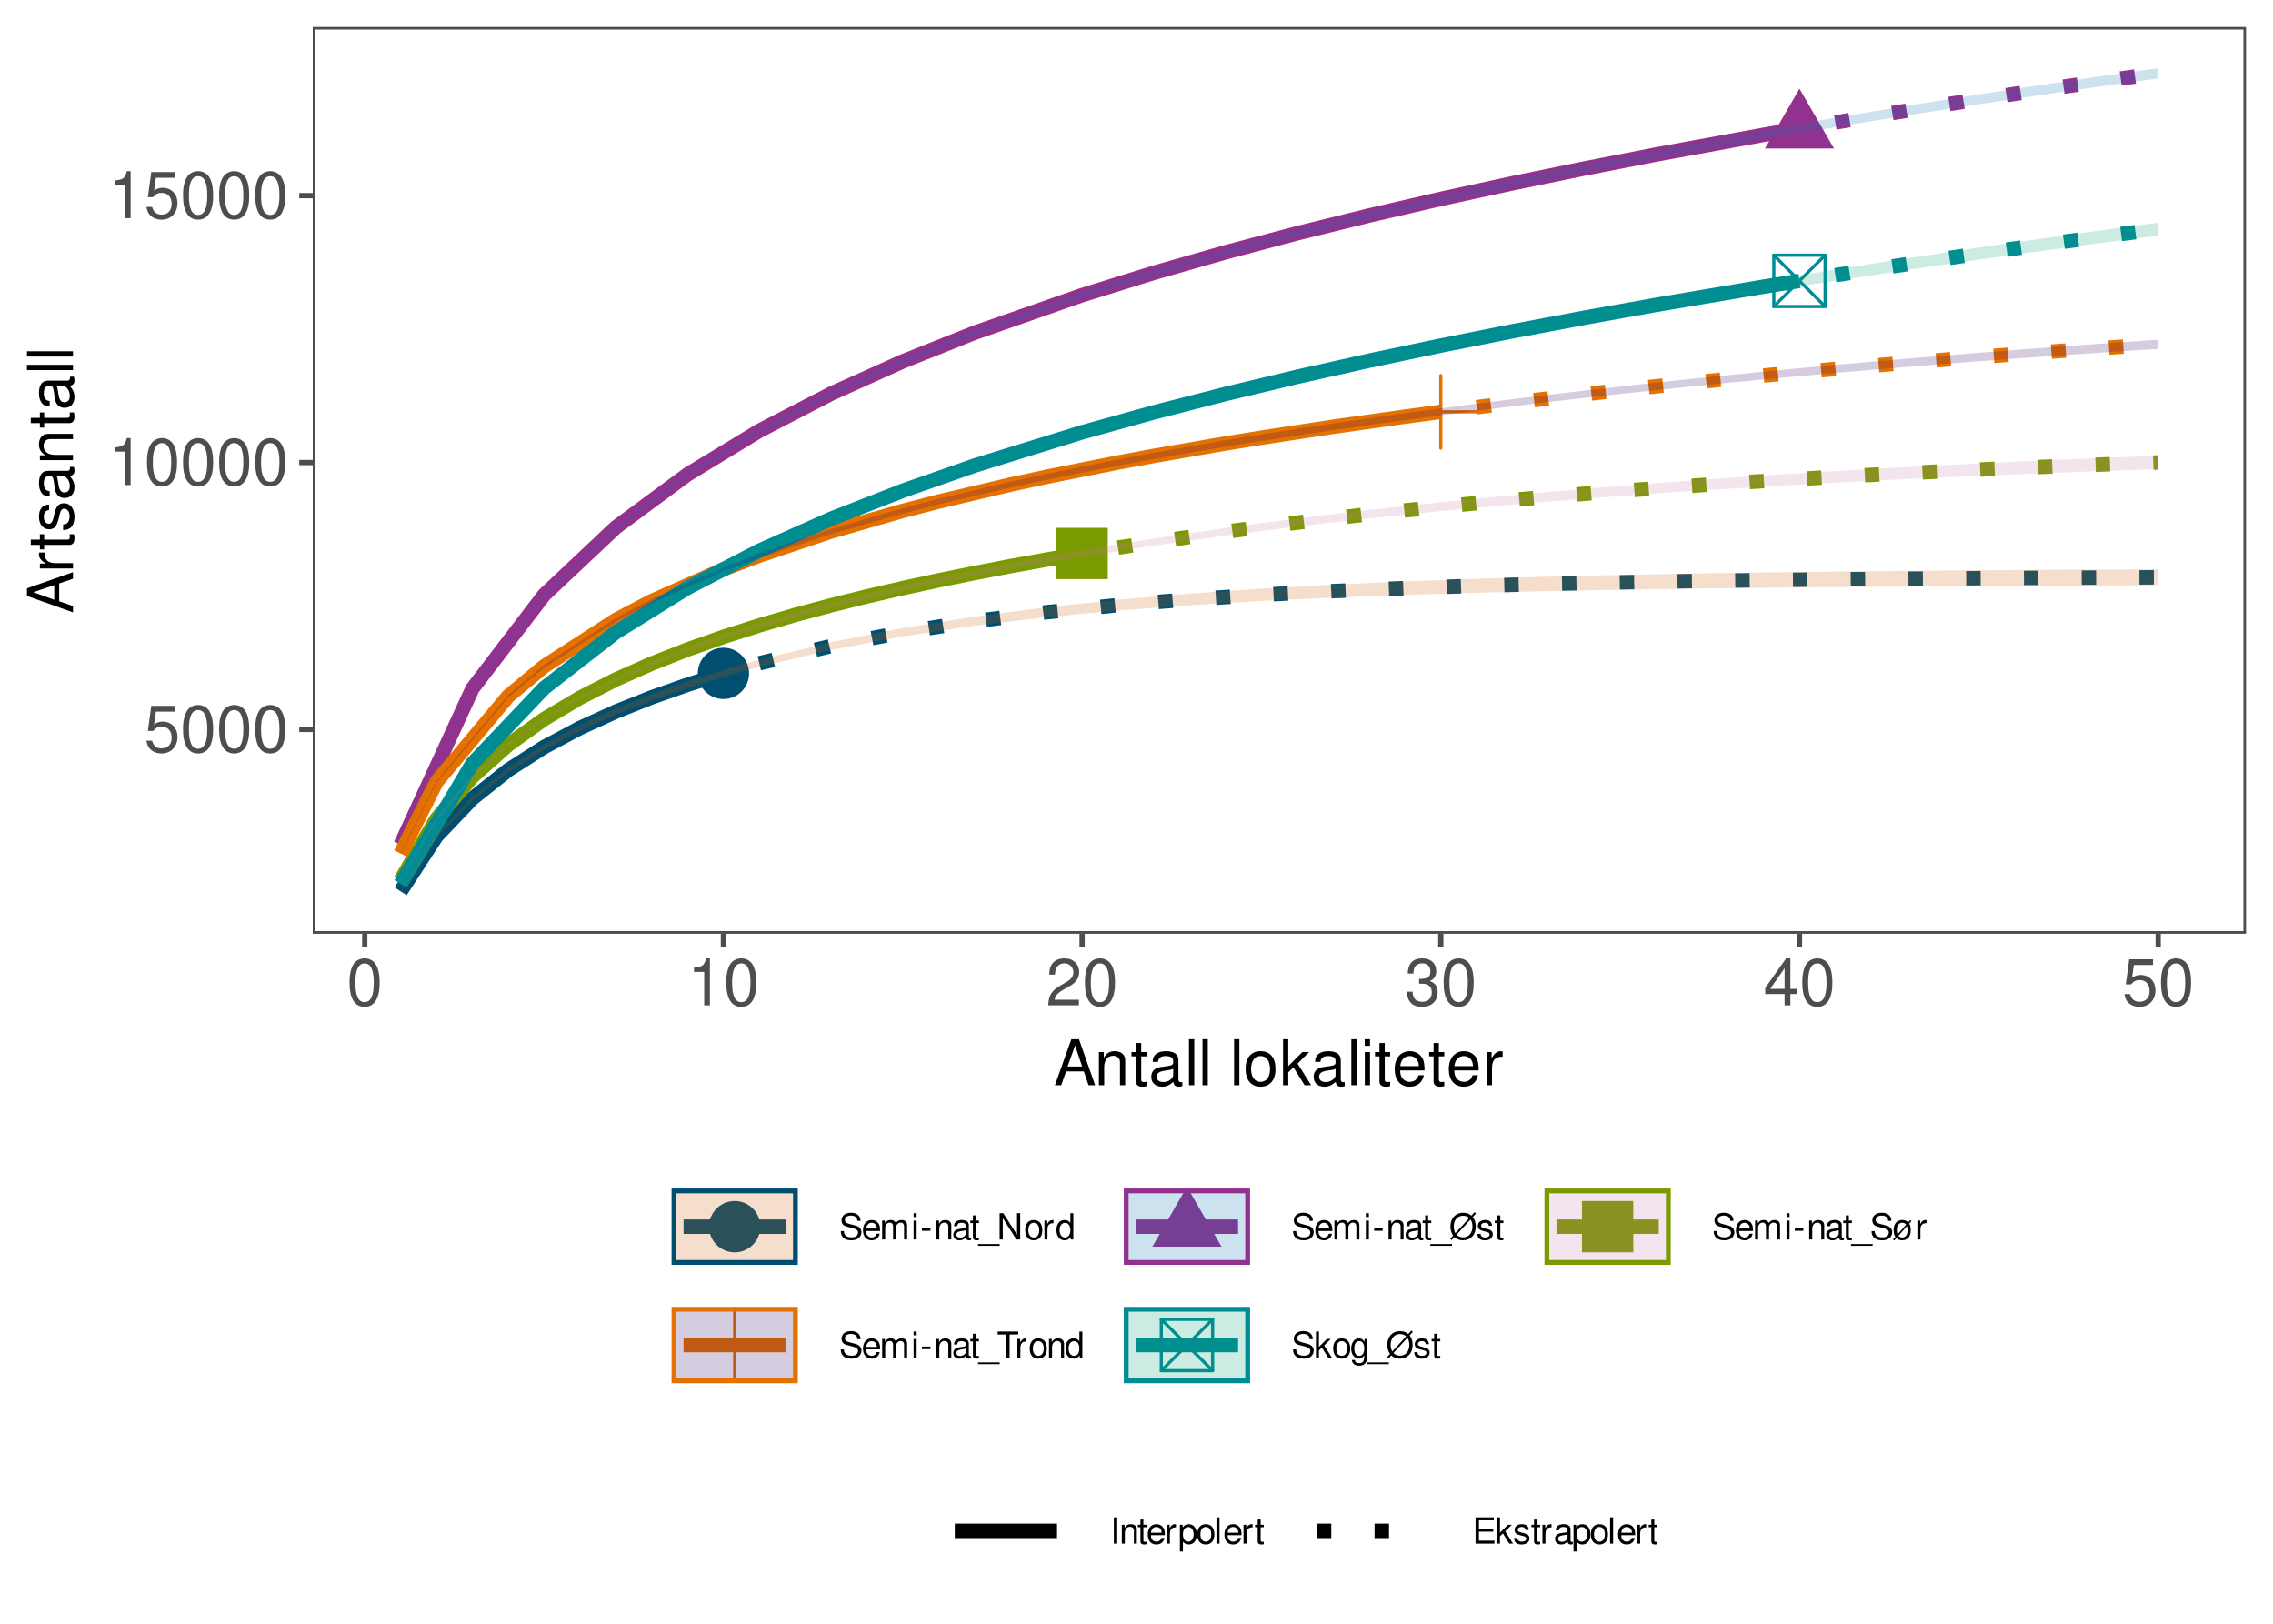 <?xml version="1.0" encoding="UTF-8"?>
<svg xmlns="http://www.w3.org/2000/svg" xmlns:xlink="http://www.w3.org/1999/xlink" width="504pt" height="360pt" viewBox="0 0 504 360" version="1.1">
<defs>
<g>
<symbol overflow="visible" id="glyph0-0">
<path style="stroke:none;" d=""/>
</symbol>
<symbol overflow="visible" id="glyph0-1">
<path style="stroke:none;" d="M 6.859 -10.219 L 1.578 -10.219 L 0.828 -4.656 L 1.984 -4.656 C 2.578 -5.359 3.062 -5.609 3.875 -5.609 C 5.25 -5.609 6.094 -4.672 6.094 -3.156 C 6.094 -1.688 5.25 -0.797 3.859 -0.797 C 2.75 -0.797 2.078 -1.359 1.766 -2.5 L 0.5 -2.5 C 0.672 -1.672 0.828 -1.266 1.125 -0.891 C 1.703 -0.109 2.734 0.328 3.891 0.328 C 5.953 0.328 7.391 -1.172 7.391 -3.328 C 7.391 -5.344 6.047 -6.734 4.094 -6.734 C 3.375 -6.734 2.797 -6.547 2.203 -6.109 L 2.609 -8.953 L 6.859 -8.953 Z M 6.859 -10.219 "/>
</symbol>
<symbol overflow="visible" id="glyph0-2">
<path style="stroke:none;" d="M 3.969 -10.422 C 3.016 -10.422 2.141 -9.984 1.609 -9.281 C 0.953 -8.359 0.625 -6.969 0.625 -5.047 C 0.625 -1.531 1.766 0.328 3.969 0.328 C 6.125 0.328 7.297 -1.531 7.297 -4.953 C 7.297 -6.969 6.984 -8.328 6.312 -9.281 C 5.781 -10 4.922 -10.422 3.969 -10.422 Z M 3.969 -9.297 C 5.328 -9.297 6 -7.891 6 -5.078 C 6 -2.109 5.344 -0.719 3.938 -0.719 C 2.594 -0.719 1.922 -2.156 1.922 -5.031 C 1.922 -7.891 2.594 -9.297 3.969 -9.297 Z M 3.969 -9.297 "/>
</symbol>
<symbol overflow="visible" id="glyph0-3">
<path style="stroke:none;" d="M 3.734 -7.422 L 3.734 0 L 5 0 L 5 -10.422 L 4.156 -10.422 C 3.719 -8.812 3.422 -8.594 1.469 -8.344 L 1.469 -7.422 Z M 3.734 -7.422 "/>
</symbol>
<symbol overflow="visible" id="glyph0-4">
<path style="stroke:none;" d="M 7.297 -1.25 L 1.922 -1.25 C 2.047 -2.125 2.5 -2.672 3.766 -3.422 L 5.203 -4.234 C 6.625 -5.031 7.359 -6.094 7.359 -7.375 C 7.359 -8.234 7.016 -9.047 6.406 -9.609 C 5.812 -10.156 5.062 -10.422 4.094 -10.422 C 2.797 -10.422 1.828 -9.953 1.266 -9.062 C 0.906 -8.516 0.75 -7.859 0.719 -6.812 L 1.984 -6.812 C 2.031 -7.516 2.125 -7.938 2.297 -8.281 C 2.625 -8.922 3.281 -9.312 4.047 -9.312 C 5.203 -9.312 6.062 -8.469 6.062 -7.344 C 6.062 -6.516 5.594 -5.797 4.688 -5.266 L 3.359 -4.5 C 1.219 -3.266 0.609 -2.297 0.484 -0.016 L 7.297 -0.016 Z M 7.297 -1.25 "/>
</symbol>
<symbol overflow="visible" id="glyph0-5">
<path style="stroke:none;" d="M 3.188 -4.797 L 3.875 -4.797 C 5.266 -4.797 6 -4.156 6 -2.891 C 6 -1.578 5.203 -0.797 3.891 -0.797 C 2.5 -0.797 1.812 -1.5 1.734 -3.031 L 0.469 -3.031 C 0.516 -2.188 0.656 -1.641 0.906 -1.188 C 1.438 -0.172 2.438 0.328 3.828 0.328 C 5.938 0.328 7.297 -0.938 7.297 -2.906 C 7.297 -4.234 6.781 -4.953 5.562 -5.391 C 6.516 -5.781 6.984 -6.5 6.984 -7.547 C 6.984 -9.328 5.812 -10.422 3.875 -10.422 C 1.812 -10.422 0.719 -9.266 0.672 -7.062 L 1.938 -7.062 C 1.953 -7.688 2.016 -8.047 2.172 -8.375 C 2.469 -8.953 3.094 -9.312 3.891 -9.312 C 5.016 -9.312 5.688 -8.625 5.688 -7.5 C 5.688 -6.766 5.438 -6.328 4.875 -6.078 C 4.531 -5.938 4.062 -5.875 3.188 -5.859 Z M 3.188 -4.797 "/>
</symbol>
<symbol overflow="visible" id="glyph0-6">
<path style="stroke:none;" d="M 4.703 -2.516 L 4.703 0 L 5.984 0 L 5.984 -2.516 L 7.484 -2.516 L 7.484 -3.656 L 5.984 -3.656 L 5.984 -10.422 L 5.047 -10.422 L 0.406 -3.859 L 0.406 -2.516 Z M 4.703 -3.656 L 1.516 -3.656 L 4.703 -8.25 Z M 4.703 -3.656 "/>
</symbol>
<symbol overflow="visible" id="glyph1-0">
<path style="stroke:none;" d=""/>
</symbol>
<symbol overflow="visible" id="glyph1-1">
<path style="stroke:none;" d="M 6.641 -3.062 L 7.688 0 L 9.141 0 L 5.562 -10.203 L 3.875 -10.203 L 0.234 0 L 1.625 0 L 2.703 -3.062 Z M 6.266 -4.156 L 3.031 -4.156 L 4.703 -8.812 Z M 6.266 -4.156 "/>
</symbol>
<symbol overflow="visible" id="glyph1-2">
<path style="stroke:none;" d="M 0.984 -7.344 L 0.984 0 L 2.156 0 L 2.156 -4.047 C 2.156 -5.547 2.938 -6.531 4.141 -6.531 C 5.062 -6.531 5.656 -5.969 5.656 -5.078 L 5.656 0 L 6.812 0 L 6.812 -5.547 C 6.812 -6.766 5.906 -7.547 4.5 -7.547 C 3.406 -7.547 2.703 -7.125 2.062 -6.109 L 2.062 -7.344 Z M 0.984 -7.344 "/>
</symbol>
<symbol overflow="visible" id="glyph1-3">
<path style="stroke:none;" d="M 3.562 -7.344 L 2.359 -7.344 L 2.359 -9.359 L 1.188 -9.359 L 1.188 -7.344 L 0.203 -7.344 L 0.203 -6.391 L 1.188 -6.391 L 1.188 -0.844 C 1.188 -0.078 1.688 0.328 2.609 0.328 C 2.906 0.328 3.156 0.297 3.562 0.219 L 3.562 -0.75 C 3.391 -0.719 3.234 -0.703 3 -0.703 C 2.484 -0.703 2.359 -0.844 2.359 -1.359 L 2.359 -6.391 L 3.562 -6.391 Z M 3.562 -7.344 "/>
</symbol>
<symbol overflow="visible" id="glyph1-4">
<path style="stroke:none;" d="M 7.484 -0.688 C 7.359 -0.656 7.312 -0.656 7.234 -0.656 C 6.828 -0.656 6.609 -0.875 6.609 -1.234 L 6.609 -5.547 C 6.609 -6.844 5.656 -7.547 3.844 -7.547 C 2.766 -7.547 1.922 -7.234 1.406 -6.688 C 1.078 -6.312 0.938 -5.891 0.906 -5.172 L 2.094 -5.172 C 2.188 -6.062 2.719 -6.469 3.812 -6.469 C 4.875 -6.469 5.453 -6.078 5.453 -5.375 L 5.453 -5.062 C 5.438 -4.562 5.188 -4.375 4.234 -4.25 C 2.578 -4.047 2.328 -3.984 1.875 -3.812 C 1.016 -3.438 0.594 -2.797 0.594 -1.844 C 0.594 -0.516 1.516 0.328 3 0.328 C 3.922 0.328 4.656 0 5.484 -0.75 C 5.578 0 5.938 0.328 6.688 0.328 C 6.938 0.328 7.094 0.297 7.484 0.203 Z M 5.453 -2.312 C 5.453 -1.922 5.328 -1.688 4.984 -1.359 C 4.516 -0.922 3.938 -0.703 3.25 -0.703 C 2.344 -0.703 1.812 -1.141 1.812 -1.875 C 1.812 -2.641 2.312 -3.031 3.562 -3.219 C 4.812 -3.391 5.047 -3.438 5.453 -3.625 Z M 5.453 -2.312 "/>
</symbol>
<symbol overflow="visible" id="glyph1-5">
<path style="stroke:none;" d="M 2.125 -10.203 L 0.953 -10.203 L 0.953 0 L 2.125 0 Z M 2.125 -10.203 "/>
</symbol>
<symbol overflow="visible" id="glyph1-6">
<path style="stroke:none;" d=""/>
</symbol>
<symbol overflow="visible" id="glyph1-7">
<path style="stroke:none;" d="M 3.812 -7.547 C 1.734 -7.547 0.5 -6.078 0.5 -3.609 C 0.5 -1.141 1.734 0.328 3.828 0.328 C 5.891 0.328 7.141 -1.141 7.141 -3.562 C 7.141 -6.109 5.938 -7.547 3.812 -7.547 Z M 3.828 -6.469 C 5.141 -6.469 5.922 -5.391 5.922 -3.562 C 5.922 -1.828 5.109 -0.75 3.828 -0.75 C 2.516 -0.75 1.719 -1.828 1.719 -3.609 C 1.719 -5.391 2.516 -6.469 3.828 -6.469 Z M 3.828 -6.469 "/>
</symbol>
<symbol overflow="visible" id="glyph1-8">
<path style="stroke:none;" d="M 1.969 -10.203 L 0.812 -10.203 L 0.812 0 L 1.969 0 L 1.969 -2.859 L 3.109 -3.969 L 5.594 0 L 7.031 0 L 4.031 -4.797 L 6.578 -7.344 L 5.078 -7.344 L 1.969 -4.234 Z M 1.969 -10.203 "/>
</symbol>
<symbol overflow="visible" id="glyph1-9">
<path style="stroke:none;" d="M 2.094 -7.344 L 0.938 -7.344 L 0.938 0 L 2.094 0 Z M 2.094 -10.203 L 0.922 -10.203 L 0.922 -8.734 L 2.094 -8.734 Z M 2.094 -10.203 "/>
</symbol>
<symbol overflow="visible" id="glyph1-10">
<path style="stroke:none;" d="M 7.188 -3.281 C 7.188 -4.391 7.094 -5.062 6.891 -5.609 C 6.406 -6.812 5.297 -7.547 3.922 -7.547 C 1.875 -7.547 0.562 -5.984 0.562 -3.562 C 0.562 -1.141 1.812 0.328 3.891 0.328 C 5.578 0.328 6.734 -0.625 7.031 -2.219 L 5.859 -2.219 C 5.531 -1.266 4.875 -0.75 3.938 -0.75 C 3.188 -0.75 2.562 -1.094 2.172 -1.703 C 1.891 -2.125 1.797 -2.547 1.781 -3.281 Z M 1.812 -4.234 C 1.906 -5.594 2.734 -6.469 3.906 -6.469 C 5.094 -6.469 5.922 -5.547 5.922 -4.234 Z M 1.812 -4.234 "/>
</symbol>
<symbol overflow="visible" id="glyph1-11">
<path style="stroke:none;" d="M 0.969 -7.344 L 0.969 0 L 2.141 0 L 2.141 -3.812 C 2.156 -5.578 2.891 -6.359 4.5 -6.312 L 4.5 -7.5 C 4.297 -7.531 4.188 -7.547 4.047 -7.547 C 3.297 -7.547 2.719 -7.094 2.047 -6 L 2.047 -7.344 Z M 0.969 -7.344 "/>
</symbol>
<symbol overflow="visible" id="glyph2-0">
<path style="stroke:none;" d=""/>
</symbol>
<symbol overflow="visible" id="glyph2-1">
<path style="stroke:none;" d="M -3.062 -6.641 L 0 -7.688 L 0 -9.141 L -10.203 -5.562 L -10.203 -3.875 L 0 -0.234 L 0 -1.625 L -3.062 -2.703 Z M -4.156 -6.266 L -4.156 -3.031 L -8.812 -4.703 Z M -4.156 -6.266 "/>
</symbol>
<symbol overflow="visible" id="glyph2-2">
<path style="stroke:none;" d="M -7.344 -0.969 L 0 -0.969 L 0 -2.141 L -3.812 -2.141 C -5.578 -2.156 -6.359 -2.891 -6.312 -4.5 L -7.5 -4.5 C -7.531 -4.297 -7.547 -4.188 -7.547 -4.047 C -7.547 -3.297 -7.094 -2.719 -6 -2.047 L -7.344 -2.047 Z M -7.344 -0.969 "/>
</symbol>
<symbol overflow="visible" id="glyph2-3">
<path style="stroke:none;" d="M -7.344 -3.562 L -7.344 -2.359 L -9.359 -2.359 L -9.359 -1.188 L -7.344 -1.188 L -7.344 -0.203 L -6.391 -0.203 L -6.391 -1.188 L -0.844 -1.188 C -0.078 -1.188 0.328 -1.688 0.328 -2.609 C 0.328 -2.906 0.297 -3.156 0.219 -3.562 L -0.75 -3.562 C -0.719 -3.391 -0.703 -3.234 -0.703 -3 C -0.703 -2.484 -0.844 -2.359 -1.359 -2.359 L -6.391 -2.359 L -6.391 -3.562 Z M -7.344 -3.562 "/>
</symbol>
<symbol overflow="visible" id="glyph2-4">
<path style="stroke:none;" d="M -5.297 -6.125 C -6.734 -6.125 -7.547 -5.172 -7.547 -3.469 C -7.547 -1.766 -6.656 -0.656 -5.312 -0.656 C -4.156 -0.656 -3.609 -1.25 -3.188 -2.984 L -2.922 -4.078 C -2.734 -4.891 -2.438 -5.203 -1.922 -5.203 C -1.219 -5.203 -0.75 -4.516 -0.75 -3.5 C -0.75 -2.875 -0.938 -2.344 -1.25 -2.047 C -1.453 -1.859 -1.672 -1.781 -2.188 -1.703 L -2.188 -0.469 C -0.484 -0.531 0.328 -1.484 0.328 -3.406 C 0.328 -5.25 -0.594 -6.422 -2 -6.422 C -3.094 -6.422 -3.703 -5.812 -4.047 -4.359 L -4.312 -3.234 C -4.531 -2.281 -4.844 -1.875 -5.359 -1.875 C -6.047 -1.875 -6.469 -2.484 -6.469 -3.438 C -6.469 -4.375 -6.062 -4.875 -5.297 -4.906 Z M -5.297 -6.125 "/>
</symbol>
<symbol overflow="visible" id="glyph2-5">
<path style="stroke:none;" d="M -0.688 -7.484 C -0.656 -7.359 -0.656 -7.312 -0.656 -7.234 C -0.656 -6.828 -0.875 -6.609 -1.234 -6.609 L -5.547 -6.609 C -6.844 -6.609 -7.547 -5.656 -7.547 -3.844 C -7.547 -2.766 -7.234 -1.922 -6.688 -1.406 C -6.312 -1.078 -5.891 -0.938 -5.172 -0.906 L -5.172 -2.094 C -6.062 -2.188 -6.469 -2.719 -6.469 -3.812 C -6.469 -4.875 -6.078 -5.453 -5.375 -5.453 L -5.062 -5.453 C -4.562 -5.438 -4.375 -5.188 -4.25 -4.234 C -4.047 -2.578 -3.984 -2.328 -3.812 -1.875 C -3.438 -1.016 -2.797 -0.594 -1.844 -0.594 C -0.516 -0.594 0.328 -1.516 0.328 -3 C 0.328 -3.922 0 -4.656 -0.75 -5.484 C 0 -5.578 0.328 -5.938 0.328 -6.688 C 0.328 -6.938 0.297 -7.094 0.203 -7.484 Z M -2.312 -5.453 C -1.922 -5.453 -1.688 -5.328 -1.359 -4.984 C -0.922 -4.516 -0.703 -3.938 -0.703 -3.25 C -0.703 -2.344 -1.141 -1.812 -1.875 -1.812 C -2.641 -1.812 -3.031 -2.312 -3.219 -3.562 C -3.391 -4.812 -3.438 -5.047 -3.625 -5.453 Z M -2.312 -5.453 "/>
</symbol>
<symbol overflow="visible" id="glyph2-6">
<path style="stroke:none;" d="M -7.344 -0.984 L 0 -0.984 L 0 -2.156 L -4.047 -2.156 C -5.547 -2.156 -6.531 -2.938 -6.531 -4.141 C -6.531 -5.062 -5.969 -5.656 -5.078 -5.656 L 0 -5.656 L 0 -6.812 L -5.547 -6.812 C -6.766 -6.812 -7.547 -5.906 -7.547 -4.5 C -7.547 -3.406 -7.125 -2.703 -6.109 -2.062 L -7.344 -2.062 Z M -7.344 -0.984 "/>
</symbol>
<symbol overflow="visible" id="glyph2-7">
<path style="stroke:none;" d="M -10.203 -2.125 L -10.203 -0.953 L 0 -0.953 L 0 -2.125 Z M -10.203 -2.125 "/>
</symbol>
<symbol overflow="visible" id="glyph3-0">
<path style="stroke:none;" d=""/>
</symbol>
<symbol overflow="visible" id="glyph3-1">
<path style="stroke:none;" d="M 4.766 -4.125 C 4.766 -4.516 4.75 -4.625 4.609 -4.906 C 4.297 -5.578 3.609 -5.922 2.625 -5.922 C 1.359 -5.922 0.562 -5.266 0.562 -4.219 C 0.562 -3.5 0.938 -3.062 1.703 -2.859 L 3.156 -2.469 C 3.891 -2.281 4.219 -1.984 4.219 -1.531 C 4.219 -1.219 4.062 -0.891 3.812 -0.719 C 3.578 -0.547 3.203 -0.469 2.734 -0.469 C 2.094 -0.469 1.672 -0.625 1.391 -0.953 C 1.172 -1.219 1.078 -1.5 1.094 -1.859 L 0.391 -1.859 C 0.391 -1.312 0.5 -0.969 0.734 -0.641 C 1.125 -0.094 1.797 0.188 2.688 0.188 C 3.391 0.188 3.953 0.031 4.328 -0.266 C 4.719 -0.578 4.969 -1.094 4.969 -1.594 C 4.969 -2.312 4.516 -2.844 3.734 -3.062 L 2.266 -3.453 C 1.562 -3.641 1.297 -3.875 1.297 -4.312 C 1.297 -4.906 1.828 -5.297 2.609 -5.297 C 3.531 -5.297 4.062 -4.891 4.062 -4.125 Z M 4.766 -4.125 "/>
</symbol>
<symbol overflow="visible" id="glyph3-2">
<path style="stroke:none;" d="M 4.109 -1.875 C 4.109 -2.516 4.062 -2.891 3.938 -3.203 C 3.656 -3.891 3.031 -4.312 2.234 -4.312 C 1.078 -4.312 0.312 -3.422 0.312 -2.047 C 0.312 -0.656 1.047 0.188 2.219 0.188 C 3.188 0.188 3.844 -0.359 4.016 -1.266 L 3.344 -1.266 C 3.156 -0.719 2.781 -0.438 2.25 -0.438 C 1.828 -0.438 1.469 -0.625 1.234 -0.969 C 1.078 -1.219 1.031 -1.453 1.016 -1.875 Z M 1.031 -2.422 C 1.094 -3.188 1.562 -3.703 2.234 -3.703 C 2.906 -3.703 3.391 -3.172 3.391 -2.422 Z M 1.031 -2.422 "/>
</symbol>
<symbol overflow="visible" id="glyph3-3">
<path style="stroke:none;" d="M 0.562 -4.188 L 0.562 0 L 1.234 0 L 1.234 -2.625 C 1.234 -3.234 1.672 -3.734 2.219 -3.734 C 2.719 -3.734 2.984 -3.422 2.984 -2.891 L 2.984 0 L 3.656 0 L 3.656 -2.625 C 3.656 -3.234 4.109 -3.734 4.641 -3.734 C 5.141 -3.734 5.422 -3.422 5.422 -2.891 L 5.422 0 L 6.094 0 L 6.094 -3.141 C 6.094 -3.891 5.656 -4.312 4.875 -4.312 C 4.312 -4.312 3.984 -4.141 3.594 -3.672 C 3.344 -4.125 3.016 -4.312 2.469 -4.312 C 1.906 -4.312 1.531 -4.109 1.172 -3.594 L 1.172 -4.188 Z M 0.562 -4.188 "/>
</symbol>
<symbol overflow="visible" id="glyph3-4">
<path style="stroke:none;" d="M 1.203 -4.188 L 0.531 -4.188 L 0.531 0 L 1.203 0 Z M 1.203 -5.828 L 0.531 -5.828 L 0.531 -4.984 L 1.203 -4.984 Z M 1.203 -5.828 "/>
</symbol>
<symbol overflow="visible" id="glyph3-5">
<path style="stroke:none;" d="M 2.266 -2.5 L 0.375 -2.5 L 0.375 -1.922 L 2.266 -1.922 Z M 2.266 -2.5 "/>
</symbol>
<symbol overflow="visible" id="glyph3-6">
<path style="stroke:none;" d="M 0.562 -4.188 L 0.562 0 L 1.234 0 L 1.234 -2.312 C 1.234 -3.172 1.688 -3.734 2.375 -3.734 C 2.891 -3.734 3.234 -3.406 3.234 -2.906 L 3.234 0 L 3.891 0 L 3.891 -3.172 C 3.891 -3.859 3.375 -4.312 2.562 -4.312 C 1.938 -4.312 1.547 -4.078 1.172 -3.484 L 1.172 -4.188 Z M 0.562 -4.188 "/>
</symbol>
<symbol overflow="visible" id="glyph3-7">
<path style="stroke:none;" d="M 4.281 -0.391 C 4.203 -0.375 4.172 -0.375 4.141 -0.375 C 3.906 -0.375 3.781 -0.5 3.781 -0.703 L 3.781 -3.172 C 3.781 -3.906 3.234 -4.312 2.203 -4.312 C 1.578 -4.312 1.094 -4.141 0.812 -3.828 C 0.609 -3.609 0.531 -3.375 0.516 -2.953 L 1.188 -2.953 C 1.25 -3.469 1.547 -3.703 2.172 -3.703 C 2.781 -3.703 3.109 -3.469 3.109 -3.078 L 3.109 -2.891 C 3.109 -2.609 2.953 -2.5 2.422 -2.438 C 1.469 -2.312 1.328 -2.281 1.078 -2.172 C 0.578 -1.969 0.344 -1.594 0.344 -1.062 C 0.344 -0.297 0.859 0.188 1.719 0.188 C 2.234 0.188 2.656 0 3.141 -0.438 C 3.188 0 3.391 0.188 3.828 0.188 C 3.969 0.188 4.062 0.172 4.281 0.109 Z M 3.109 -1.312 C 3.109 -1.094 3.047 -0.953 2.844 -0.781 C 2.578 -0.531 2.25 -0.406 1.859 -0.406 C 1.344 -0.406 1.031 -0.641 1.031 -1.078 C 1.031 -1.516 1.312 -1.734 2.047 -1.844 C 2.75 -1.938 2.891 -1.969 3.109 -2.078 Z M 3.109 -1.312 "/>
</symbol>
<symbol overflow="visible" id="glyph3-8">
<path style="stroke:none;" d="M 2.031 -4.188 L 1.344 -4.188 L 1.344 -5.344 L 0.688 -5.344 L 0.688 -4.188 L 0.109 -4.188 L 0.109 -3.641 L 0.688 -3.641 L 0.688 -0.484 C 0.688 -0.047 0.969 0.188 1.484 0.188 C 1.656 0.188 1.812 0.172 2.031 0.125 L 2.031 -0.438 C 1.938 -0.406 1.844 -0.406 1.719 -0.406 C 1.422 -0.406 1.344 -0.484 1.344 -0.781 L 1.344 -3.641 L 2.031 -3.641 Z M 2.031 -4.188 "/>
</symbol>
<symbol overflow="visible" id="glyph3-9">
<path style="stroke:none;" d="M 4.625 1.016 L -0.172 1.016 L -0.172 1.406 L 4.625 1.406 Z M 4.625 1.016 "/>
</symbol>
<symbol overflow="visible" id="glyph3-10">
<path style="stroke:none;" d="M 5.172 -5.828 L 4.469 -5.828 L 4.469 -1.062 L 1.422 -5.828 L 0.609 -5.828 L 0.609 0 L 1.312 0 L 1.312 -4.734 L 4.328 0 L 5.172 0 Z M 5.172 -5.828 "/>
</symbol>
<symbol overflow="visible" id="glyph3-11">
<path style="stroke:none;" d="M 2.172 -4.312 C 0.984 -4.312 0.281 -3.469 0.281 -2.062 C 0.281 -0.641 0.984 0.188 2.188 0.188 C 3.375 0.188 4.078 -0.656 4.078 -2.031 C 4.078 -3.484 3.391 -4.312 2.172 -4.312 Z M 2.188 -3.703 C 2.938 -3.703 3.391 -3.078 3.391 -2.047 C 3.391 -1.047 2.922 -0.438 2.188 -0.438 C 1.438 -0.438 0.984 -1.047 0.984 -2.062 C 0.984 -3.078 1.438 -3.703 2.188 -3.703 Z M 2.188 -3.703 "/>
</symbol>
<symbol overflow="visible" id="glyph3-12">
<path style="stroke:none;" d="M 0.547 -4.188 L 0.547 0 L 1.219 0 L 1.219 -2.172 C 1.234 -3.188 1.641 -3.625 2.562 -3.609 L 2.562 -4.281 C 2.453 -4.297 2.391 -4.312 2.312 -4.312 C 1.875 -4.312 1.547 -4.062 1.172 -3.438 L 1.172 -4.188 Z M 0.547 -4.188 "/>
</symbol>
<symbol overflow="visible" id="glyph3-13">
<path style="stroke:none;" d="M 3.953 -5.828 L 3.297 -5.828 L 3.297 -3.656 C 3.016 -4.094 2.562 -4.312 2.016 -4.312 C 0.922 -4.312 0.203 -3.438 0.203 -2.109 C 0.203 -0.688 0.891 0.188 2.031 0.188 C 2.609 0.188 3.016 -0.031 3.375 -0.547 L 3.375 0 L 3.953 0 Z M 2.125 -3.688 C 2.844 -3.688 3.297 -3.062 3.297 -2.047 C 3.297 -1.078 2.828 -0.438 2.125 -0.438 C 1.391 -0.438 0.906 -1.094 0.906 -2.062 C 0.906 -3.047 1.391 -3.688 2.125 -3.688 Z M 2.125 -3.688 "/>
</symbol>
<symbol overflow="visible" id="glyph3-14">
<path style="stroke:none;" d="M 0.234 -0.156 L 0.547 0.141 L 1.172 -0.531 C 1.703 -0.047 2.312 0.188 3.094 0.188 C 4.781 0.188 5.906 -1.047 5.906 -2.859 C 5.906 -3.688 5.672 -4.438 5.234 -4.969 L 5.953 -5.75 L 5.625 -6.047 L 4.938 -5.281 C 4.438 -5.719 3.828 -5.922 3.094 -5.922 C 1.422 -5.922 0.281 -4.703 0.281 -2.875 C 0.281 -2.109 0.484 -1.422 0.891 -0.859 Z M 1.391 -1.406 C 1.141 -1.828 1.031 -2.312 1.031 -2.875 C 1.031 -4.312 1.859 -5.266 3.094 -5.266 C 3.609 -5.266 4.078 -5.109 4.469 -4.766 Z M 4.75 -4.438 C 5.031 -4 5.172 -3.469 5.172 -2.859 C 5.172 -1.438 4.344 -0.469 3.094 -0.469 C 2.531 -0.469 2.047 -0.672 1.641 -1.062 Z M 4.75 -4.438 "/>
</symbol>
<symbol overflow="visible" id="glyph3-15">
<path style="stroke:none;" d="M 3.5 -3.031 C 3.5 -3.844 2.953 -4.312 1.984 -4.312 C 1.016 -4.312 0.375 -3.812 0.375 -3.031 C 0.375 -2.375 0.719 -2.062 1.703 -1.828 L 2.328 -1.672 C 2.797 -1.562 2.969 -1.391 2.969 -1.094 C 2.969 -0.703 2.578 -0.438 2 -0.438 C 1.641 -0.438 1.344 -0.531 1.172 -0.719 C 1.062 -0.828 1.016 -0.953 0.969 -1.25 L 0.266 -1.25 C 0.297 -0.281 0.844 0.188 1.938 0.188 C 3 0.188 3.672 -0.344 3.672 -1.141 C 3.672 -1.766 3.312 -2.109 2.484 -2.312 L 1.844 -2.469 C 1.297 -2.594 1.078 -2.766 1.078 -3.062 C 1.078 -3.453 1.422 -3.703 1.953 -3.703 C 2.5 -3.703 2.781 -3.469 2.797 -3.031 Z M 3.5 -3.031 "/>
</symbol>
<symbol overflow="visible" id="glyph3-16">
<path style="stroke:none;" d="M 4.234 -4.094 L 3.969 -4.312 L 3.516 -3.797 C 3.156 -4.156 2.734 -4.312 2.188 -4.312 C 0.984 -4.312 0.281 -3.484 0.281 -2.062 C 0.281 -1.438 0.406 -0.969 0.672 -0.578 L 0.141 0.016 L 0.406 0.234 L 0.891 -0.312 C 1.203 0.016 1.641 0.188 2.188 0.188 C 3.375 0.188 4.078 -0.656 4.078 -2.062 C 4.078 -2.672 3.969 -3.125 3.734 -3.516 Z M 3.234 -2.969 C 3.344 -2.719 3.391 -2.422 3.391 -2.062 C 3.391 -1.047 2.922 -0.438 2.188 -0.438 C 1.844 -0.438 1.562 -0.562 1.344 -0.812 Z M 1.156 -1.125 C 1.047 -1.406 0.984 -1.688 0.984 -2.062 C 0.984 -3.078 1.438 -3.703 2.188 -3.703 C 2.531 -3.703 2.859 -3.547 3.062 -3.281 Z M 1.156 -1.125 "/>
</symbol>
<symbol overflow="visible" id="glyph3-17">
<path style="stroke:none;" d="M 2.828 -5.172 L 4.75 -5.172 L 4.75 -5.828 L 0.172 -5.828 L 0.172 -5.172 L 2.094 -5.172 L 2.094 0 L 2.828 0 Z M 2.828 -5.172 "/>
</symbol>
<symbol overflow="visible" id="glyph3-18">
<path style="stroke:none;" d="M 1.125 -5.828 L 0.469 -5.828 L 0.469 0 L 1.125 0 L 1.125 -1.625 L 1.781 -2.266 L 3.188 0 L 4.016 0 L 2.297 -2.75 L 3.766 -4.188 L 2.906 -4.188 L 1.125 -2.422 Z M 1.125 -5.828 "/>
</symbol>
<symbol overflow="visible" id="glyph3-19">
<path style="stroke:none;" d="M 3.234 -4.188 L 3.234 -3.578 C 2.891 -4.094 2.531 -4.312 2 -4.312 C 0.984 -4.312 0.281 -3.375 0.281 -2.031 C 0.281 -1.312 0.453 -0.812 0.812 -0.391 C 1.125 -0.016 1.516 0.188 1.953 0.188 C 2.453 0.188 2.812 -0.047 3.172 -0.562 L 3.172 -0.359 C 3.172 0.766 2.859 1.188 2.031 1.188 C 1.453 1.188 1.156 0.953 1.094 0.484 L 0.422 0.484 C 0.484 1.25 1.094 1.75 2.016 1.75 C 2.625 1.75 3.141 1.547 3.406 1.203 C 3.734 0.812 3.844 0.297 3.844 -0.688 L 3.844 -4.188 Z M 2.062 -3.703 C 2.766 -3.703 3.172 -3.109 3.172 -2.047 C 3.172 -1.031 2.766 -0.438 2.062 -0.438 C 1.375 -0.438 0.969 -1.031 0.969 -2.062 C 0.969 -3.094 1.375 -3.703 2.062 -3.703 Z M 2.062 -3.703 "/>
</symbol>
<symbol overflow="visible" id="glyph3-20">
<path style="stroke:none;" d="M 1.547 -5.828 L 0.797 -5.828 L 0.797 0 L 1.547 0 Z M 1.547 -5.828 "/>
</symbol>
<symbol overflow="visible" id="glyph3-21">
<path style="stroke:none;" d="M 0.438 1.75 L 1.109 1.75 L 1.109 -0.438 C 1.453 -0.016 1.844 0.188 2.391 0.188 C 3.484 0.188 4.188 -0.688 4.188 -2.031 C 4.188 -3.438 3.5 -4.312 2.391 -4.312 C 1.812 -4.312 1.359 -4.062 1.047 -3.562 L 1.047 -4.188 L 0.438 -4.188 Z M 2.266 -3.688 C 3.016 -3.688 3.484 -3.047 3.484 -2.047 C 3.484 -1.094 3 -0.438 2.266 -0.438 C 1.562 -0.438 1.109 -1.078 1.109 -2.062 C 1.109 -3.047 1.562 -3.688 2.266 -3.688 Z M 2.266 -3.688 "/>
</symbol>
<symbol overflow="visible" id="glyph3-22">
<path style="stroke:none;" d="M 1.219 -5.828 L 0.547 -5.828 L 0.547 0 L 1.219 0 Z M 1.219 -5.828 "/>
</symbol>
<symbol overflow="visible" id="glyph3-23">
<path style="stroke:none;" d="M 1.469 -2.656 L 4.641 -2.656 L 4.641 -3.312 L 1.469 -3.312 L 1.469 -5.172 L 4.766 -5.172 L 4.766 -5.828 L 0.719 -5.828 L 0.719 0 L 4.906 0 L 4.906 -0.656 L 1.469 -0.656 Z M 1.469 -2.656 "/>
</symbol>
</g>
<clipPath id="clip1">
  <path d="M 69.348 5.977 L 498.023 5.977 L 498.023 207.027 L 69.348 207.027 Z M 69.348 5.977 "/>
</clipPath>
<clipPath id="clip2">
  <path d="M 69.348 5.977 L 498.023 5.977 L 498.023 207.027 L 69.348 207.027 Z M 69.348 5.977 "/>
</clipPath>
</defs>
<g id="surface1147">
<rect x="0" y="0" width="504" height="360" style="fill:rgb(100%,100%,100%);fill-opacity:1;stroke:none;"/>
<rect x="0" y="0" width="504" height="360" style="fill:rgb(100%,100%,100%);fill-opacity:1;stroke:none;"/>
<path style="fill:none;stroke-width:1.164;stroke-linecap:round;stroke-linejoin:round;stroke:rgb(100%,100%,100%);stroke-opacity:1;stroke-miterlimit:10;" d="M 0 360 L 504 360 L 504 0 L 0 0 Z M 0 360 "/>
<g clip-path="url(#clip1)" clip-rule="nonzero">
<path style=" stroke:none;fill-rule:nonzero;fill:rgb(100%,100%,100%);fill-opacity:1;" d="M 69.348 207.027 L 498.023 207.027 L 498.023 5.977 L 69.348 5.977 Z M 69.348 207.027 "/>
</g>
<path style=" stroke:none;fill-rule:nonzero;fill:rgb(57.647%,19.608%,55.686%);fill-opacity:1;" d="M 399.004 19.664 L 406.668 32.934 L 391.344 32.934 Z M 399.004 19.664 "/>
<path style="fill:none;stroke-width:0.709;stroke-linecap:round;stroke-linejoin:round;stroke:rgb(0%,54.902%,58.431%);stroke-opacity:1;stroke-miterlimit:10;" d="M 393.316 67.953 L 404.695 67.953 L 404.695 56.574 L 393.316 56.574 Z M 393.316 67.953 "/>
<path style="fill:none;stroke-width:0.709;stroke-linecap:round;stroke-linejoin:round;stroke:rgb(0%,54.902%,58.431%);stroke-opacity:1;stroke-miterlimit:10;" d="M 393.316 67.953 L 404.695 56.574 "/>
<path style="fill:none;stroke-width:0.709;stroke-linecap:round;stroke-linejoin:round;stroke:rgb(0%,54.902%,58.431%);stroke-opacity:1;stroke-miterlimit:10;" d="M 393.316 56.574 L 404.695 67.953 "/>
<path style="fill:none;stroke-width:0.709;stroke-linecap:round;stroke-linejoin:round;stroke:rgb(89.804%,44.706%,0%);stroke-opacity:1;stroke-miterlimit:10;" d="M 311.43 91.305 L 327.52 91.305 "/>
<path style="fill:none;stroke-width:0.709;stroke-linecap:round;stroke-linejoin:round;stroke:rgb(89.804%,44.706%,0%);stroke-opacity:1;stroke-miterlimit:10;" d="M 319.473 99.352 L 319.473 83.262 "/>
<path style=" stroke:none;fill-rule:nonzero;fill:rgb(47.843%,60.392%,0.392%);fill-opacity:1;" d="M 234.254 128.406 L 245.633 128.406 L 245.633 117.027 L 234.254 117.027 Z M 234.254 128.406 "/>
<path style=" stroke:none;fill-rule:nonzero;fill:rgb(0%,30.98%,44.314%);fill-opacity:1;" d="M 166.098 149.297 C 166.098 152.438 163.551 154.984 160.41 154.984 C 157.27 154.984 154.723 152.438 154.723 149.297 C 154.723 146.156 157.27 143.605 160.41 143.605 C 163.551 143.605 166.098 146.156 166.098 149.297 "/>
<path style="fill:none;stroke-width:3.201;stroke-linecap:butt;stroke-linejoin:round;stroke:rgb(0%,30.98%,44.314%);stroke-opacity:1;stroke-miterlimit:10;" d="M 88.832 197.617 L 96.785 185.395 L 104.738 177.047 L 112.691 170.719 L 120.645 165.633 L 128.598 161.395 L 136.551 157.766 L 144.504 154.605 L 152.457 151.805 L 160.41 149.297 "/>
<path style="fill:none;stroke-width:3.201;stroke-linecap:butt;stroke-linejoin:round;stroke:rgb(57.647%,19.608%,55.686%);stroke-opacity:1;stroke-miterlimit:10;" d="M 88.832 187.277 L 104.738 152.699 L 120.645 131.91 L 136.551 116.926 L 152.457 105.18 L 168.363 95.512 L 184.27 87.285 L 200.176 80.125 L 216.082 73.781 L 239.941 65.434 L 255.848 60.484 L 271.754 55.93 L 287.66 51.711 L 303.566 47.781 L 319.473 44.098 L 335.379 40.637 L 351.285 37.367 L 367.191 34.266 L 391.051 29.898 L 399.004 28.512 "/>
<path style="fill:none;stroke-width:3.201;stroke-linecap:butt;stroke-linejoin:round;stroke:rgb(47.843%,60.392%,0.392%);stroke-opacity:1;stroke-miterlimit:10;" d="M 88.832 195.121 L 96.785 181.543 L 104.738 172.211 L 112.691 165.125 L 120.645 159.434 L 128.598 154.699 L 136.551 150.648 L 144.504 147.121 L 152.457 143.996 L 160.41 141.195 L 168.363 138.656 L 176.316 136.34 L 184.27 134.207 L 192.223 132.23 L 200.176 130.391 L 208.129 128.672 L 216.082 127.055 L 224.035 125.527 L 231.988 124.086 L 239.941 122.715 "/>
<path style="fill:none;stroke-width:3.201;stroke-linecap:butt;stroke-linejoin:round;stroke:rgb(89.804%,44.706%,0%);stroke-opacity:1;stroke-miterlimit:10;" d="M 88.832 189.242 L 96.785 173.352 L 112.691 154.344 L 120.645 147.73 L 136.551 137.438 L 144.504 133.266 L 160.41 126.215 L 168.363 123.184 L 184.27 117.848 L 200.176 113.273 L 208.129 111.211 L 224.035 107.449 L 231.988 105.727 L 247.895 102.547 L 255.848 101.074 L 271.754 98.32 L 279.707 97.035 L 295.613 94.613 L 311.52 92.371 L 319.473 91.305 "/>
<path style="fill:none;stroke-width:3.201;stroke-linecap:butt;stroke-linejoin:round;stroke:rgb(0%,54.902%,58.431%);stroke-opacity:1;stroke-miterlimit:10;" d="M 88.832 195.957 L 104.738 169.27 L 120.645 152.547 L 136.551 140.188 L 152.457 130.328 L 168.363 122.105 L 184.27 115.023 L 200.176 108.801 L 216.082 103.234 L 239.941 95.848 L 255.848 91.426 L 271.754 87.34 L 287.66 83.531 L 303.566 79.965 L 319.473 76.613 L 335.379 73.445 L 351.285 70.445 L 367.191 67.59 L 391.051 63.551 L 399.004 62.266 "/>
<path style="fill:none;stroke-width:3.201;stroke-linecap:butt;stroke-linejoin:round;stroke:rgb(0%,30.98%,44.314%);stroke-opacity:1;stroke-dasharray:3.201,9.603;stroke-miterlimit:10;" d="M 168.363 147.051 L 184.27 143.234 L 200.176 140.172 L 216.082 137.715 L 231.988 135.746 L 247.895 134.164 L 263.801 132.895 L 279.707 131.875 L 295.613 131.055 L 311.52 130.398 L 327.426 129.875 L 343.332 129.449 L 359.238 129.113 L 375.145 128.84 L 391.051 128.621 L 406.957 128.445 L 422.863 128.305 L 438.77 128.191 L 454.676 128.102 L 478.539 128 "/>
<path style="fill:none;stroke-width:3.201;stroke-linecap:butt;stroke-linejoin:round;stroke:rgb(57.647%,19.608%,55.686%);stroke-opacity:1;stroke-dasharray:3.201,9.603;stroke-miterlimit:10;" d="M 406.957 27.156 L 414.91 25.828 L 422.863 24.535 L 430.816 23.27 L 438.77 22.031 L 446.723 20.824 L 454.676 19.645 L 462.629 18.488 L 470.582 17.363 L 478.539 16.262 "/>
<path style="fill:none;stroke-width:3.201;stroke-linecap:butt;stroke-linejoin:round;stroke:rgb(47.843%,60.392%,0.392%);stroke-opacity:1;stroke-dasharray:3.201,9.603;stroke-miterlimit:10;" d="M 247.895 121.418 L 255.848 120.184 L 271.754 117.902 L 279.707 116.848 L 295.613 114.898 L 303.566 113.996 L 319.473 112.332 L 327.426 111.562 L 343.332 110.137 L 351.285 109.48 L 367.191 108.262 L 375.145 107.699 L 391.051 106.66 L 399.004 106.176 L 414.91 105.289 L 422.863 104.879 L 438.77 104.117 L 446.723 103.766 L 462.629 103.117 L 478.539 102.531 "/>
<path style="fill:none;stroke-width:3.201;stroke-linecap:butt;stroke-linejoin:round;stroke:rgb(89.804%,44.706%,0%);stroke-opacity:1;stroke-dasharray:3.201,9.603;stroke-miterlimit:10;" d="M 327.426 90.281 L 335.379 89.289 L 343.332 88.336 L 351.285 87.41 L 359.238 86.523 L 367.191 85.66 L 375.145 84.832 L 383.098 84.031 L 391.051 83.258 L 399.004 82.512 L 406.957 81.793 L 414.91 81.098 L 422.863 80.426 L 430.816 79.777 L 438.77 79.152 L 446.723 78.547 L 454.676 77.965 L 462.629 77.402 L 470.582 76.859 L 478.539 76.336 "/>
<path style="fill:none;stroke-width:3.201;stroke-linecap:butt;stroke-linejoin:round;stroke:rgb(0%,54.902%,58.431%);stroke-opacity:1;stroke-dasharray:3.201,9.603;stroke-miterlimit:10;" d="M 406.957 61.004 L 414.91 59.77 L 422.863 58.562 L 430.816 57.383 L 438.77 56.227 L 446.723 55.094 L 454.676 53.988 L 462.629 52.906 L 470.582 51.844 L 478.539 50.809 "/>
<path style=" stroke:none;fill-rule:nonzero;fill:rgb(83.529%,36.863%,0%);fill-opacity:0.2;" d="M 88.832 197.348 L 96.785 185.008 L 104.738 176.57 L 112.691 170.176 L 120.645 165.035 L 128.598 160.754 L 136.551 157.09 L 144.504 153.895 L 152.457 151.07 L 160.41 148.535 L 168.363 146.262 L 184.27 142.383 L 200.176 139.246 L 216.082 136.703 L 231.988 134.641 L 247.895 132.969 L 263.801 131.613 L 279.707 130.516 L 295.613 129.625 L 311.52 128.906 L 327.426 128.328 L 343.332 127.855 L 359.238 127.477 L 375.145 127.172 L 391.051 126.926 L 406.957 126.727 L 422.863 126.566 L 438.77 126.438 L 454.676 126.332 L 478.539 126.211 L 478.539 129.785 L 454.676 129.871 L 438.77 129.949 L 422.863 130.047 L 406.957 130.168 L 391.051 130.316 L 375.145 130.508 L 359.238 130.746 L 343.332 131.043 L 327.426 131.422 L 311.52 131.891 L 295.613 132.484 L 279.707 133.23 L 263.801 134.172 L 247.895 135.355 L 231.988 136.848 L 216.082 138.73 L 200.176 141.102 L 184.27 144.086 L 168.363 147.84 L 160.41 150.059 L 152.457 152.539 L 144.504 155.312 L 136.551 158.441 L 128.598 162.035 L 120.645 166.23 L 112.691 171.262 L 104.738 177.523 L 96.785 185.781 L 88.832 197.887 Z M 88.832 197.348 "/>
<path style=" stroke:none;fill-rule:nonzero;fill:rgb(0%,44.706%,69.804%);fill-opacity:0.2;" d="M 88.832 187.133 L 104.738 152.426 L 120.645 131.539 L 136.551 116.484 L 152.457 104.676 L 168.363 94.953 L 184.27 86.68 L 200.176 79.473 L 216.082 73.086 L 239.941 64.684 L 255.848 59.699 L 271.754 55.113 L 287.66 50.863 L 303.566 46.902 L 319.473 43.191 L 335.379 39.703 L 351.285 36.41 L 367.191 33.285 L 391.051 28.883 L 399.004 27.484 L 406.957 26.117 L 414.91 24.777 L 422.863 23.473 L 430.816 22.195 L 438.77 20.949 L 446.723 19.727 L 454.676 18.535 L 462.629 17.371 L 470.582 16.23 L 478.539 15.117 L 478.539 17.406 L 470.582 18.496 L 462.629 19.609 L 454.676 20.75 L 446.723 21.922 L 438.77 23.117 L 430.816 24.344 L 422.863 25.598 L 414.91 26.879 L 406.957 28.195 L 399.004 29.539 L 391.051 30.918 L 367.191 35.246 L 351.285 38.32 L 335.379 41.566 L 319.473 45.004 L 303.566 48.656 L 287.66 52.559 L 271.754 56.746 L 255.848 61.27 L 239.941 66.184 L 216.082 74.473 L 200.176 80.773 L 184.27 87.891 L 168.363 96.066 L 152.457 105.684 L 136.551 117.367 L 120.645 132.277 L 104.738 152.973 L 88.832 187.422 Z M 88.832 187.133 "/>
<path style=" stroke:none;fill-rule:nonzero;fill:rgb(80%,47.451%,65.49%);fill-opacity:0.2;" d="M 88.832 194.93 L 96.785 181.277 L 104.738 171.891 L 112.691 164.762 L 120.645 159.039 L 128.598 154.27 L 136.551 150.195 L 144.504 146.641 L 152.457 143.488 L 160.41 140.66 L 168.363 138.098 L 176.316 135.754 L 184.27 133.598 L 192.223 131.598 L 200.176 129.734 L 208.129 127.988 L 216.082 126.352 L 224.035 124.805 L 231.988 123.34 L 239.941 121.949 L 247.895 120.629 L 255.848 119.375 L 271.754 117.055 L 279.707 115.977 L 295.613 113.98 L 303.566 113.059 L 319.473 111.344 L 327.426 110.547 L 343.332 109.07 L 351.285 108.387 L 367.191 107.117 L 375.145 106.527 L 391.051 105.434 L 399.004 104.926 L 414.91 103.988 L 422.863 103.551 L 438.77 102.742 L 446.723 102.367 L 462.629 101.672 L 478.539 101.039 L 478.539 104.023 L 462.629 104.562 L 446.723 105.168 L 438.77 105.492 L 422.863 106.203 L 414.91 106.59 L 399.004 107.43 L 391.051 107.883 L 375.145 108.871 L 367.191 109.406 L 351.285 110.57 L 343.332 111.203 L 327.426 112.574 L 319.473 113.32 L 303.566 114.938 L 295.613 115.816 L 279.707 117.719 L 271.754 118.75 L 255.848 120.988 L 247.895 122.203 L 239.941 123.48 L 231.988 124.832 L 224.035 126.254 L 216.082 127.758 L 208.129 129.352 L 200.176 131.051 L 192.223 132.863 L 184.27 134.816 L 176.316 136.926 L 168.363 139.215 L 160.41 141.727 L 152.457 144.504 L 144.504 147.602 L 136.551 151.102 L 128.598 155.125 L 120.645 159.832 L 112.691 165.488 L 104.738 172.535 L 96.785 181.812 L 88.832 195.309 Z M 88.832 194.93 "/>
<path style=" stroke:none;fill-rule:nonzero;fill:rgb(20%,0%,40%);fill-opacity:0.2;" d="M 88.832 189.082 L 96.785 173.129 L 112.691 154.031 L 120.645 147.383 L 136.551 137.02 L 144.504 132.816 L 160.41 125.715 L 168.363 122.656 L 184.27 117.277 L 200.176 112.664 L 208.129 110.586 L 224.035 106.797 L 231.988 105.062 L 247.895 101.859 L 255.848 100.371 L 271.754 97.602 L 279.707 96.305 L 295.613 93.863 L 311.52 91.602 L 319.473 90.531 L 327.426 89.496 L 335.379 88.496 L 343.332 87.531 L 351.285 86.602 L 359.238 85.699 L 367.191 84.832 L 375.145 83.992 L 383.098 83.18 L 391.051 82.395 L 399.004 81.637 L 406.957 80.902 L 414.91 80.195 L 422.863 79.512 L 430.816 78.852 L 438.77 78.211 L 446.723 77.594 L 454.676 76.996 L 462.629 76.418 L 470.582 75.859 L 478.539 75.316 L 478.539 77.355 L 470.582 77.863 L 462.629 78.391 L 454.676 78.938 L 446.723 79.504 L 438.77 80.094 L 430.816 80.707 L 422.863 81.34 L 414.91 81.996 L 406.957 82.68 L 399.004 83.387 L 391.051 84.121 L 383.098 84.883 L 375.145 85.672 L 367.191 86.492 L 359.238 87.344 L 351.285 88.223 L 343.332 89.137 L 335.379 90.082 L 327.426 91.066 L 319.473 92.082 L 311.52 93.137 L 295.613 95.363 L 279.707 97.766 L 271.754 99.043 L 255.848 101.773 L 247.895 103.238 L 231.988 106.395 L 224.035 108.102 L 208.129 111.832 L 200.176 113.879 L 184.27 118.418 L 168.363 123.711 L 160.41 126.719 L 144.504 133.711 L 136.551 137.852 L 120.645 148.082 L 112.691 154.656 L 96.785 173.578 L 88.832 189.402 Z M 88.832 189.082 "/>
<path style=" stroke:none;fill-rule:nonzero;fill:rgb(0%,61.961%,45.098%);fill-opacity:0.2;" d="M 88.832 195.84 L 104.738 169.016 L 120.645 152.172 L 136.551 139.719 L 152.457 129.777 L 168.363 121.48 L 184.27 114.34 L 200.176 108.055 L 216.082 102.441 L 239.941 94.98 L 255.848 90.52 L 271.754 86.391 L 287.66 82.547 L 303.566 78.945 L 319.473 75.555 L 335.379 72.355 L 351.285 69.316 L 367.191 66.43 L 391.051 62.336 L 399.004 61.031 L 406.957 59.75 L 414.91 58.5 L 422.863 57.273 L 430.816 56.074 L 438.77 54.898 L 446.723 53.746 L 454.676 52.621 L 462.629 51.516 L 470.582 50.434 L 478.539 49.375 L 478.539 52.238 L 470.582 53.254 L 462.629 54.293 L 454.676 55.359 L 446.723 56.445 L 438.77 57.555 L 430.816 58.691 L 422.863 59.852 L 414.91 61.043 L 406.957 62.254 L 399.004 63.496 L 391.051 64.766 L 367.191 68.754 L 351.285 71.574 L 335.379 74.539 L 319.473 77.672 L 303.566 80.988 L 287.66 84.516 L 271.754 88.285 L 255.848 92.336 L 239.941 96.711 L 216.082 104.031 L 200.176 109.543 L 184.27 115.711 L 168.363 122.727 L 152.457 130.879 L 136.551 140.656 L 120.645 152.918 L 104.738 169.527 L 88.832 196.074 Z M 88.832 195.84 "/>
<g clip-path="url(#clip2)" clip-rule="nonzero">
<path style="fill:none;stroke-width:1.164;stroke-linecap:round;stroke-linejoin:round;stroke:rgb(30.196%,30.196%,30.196%);stroke-opacity:1;stroke-miterlimit:10;" d="M 69.348 207.027 L 498.023 207.027 L 498.023 5.977 L 69.348 5.977 Z M 69.348 207.027 "/>
</g>
<g style="fill:rgb(30.196%,30.196%,30.196%);fill-opacity:1;">
  <use xlink:href="#glyph0-1" x="31.965" y="166.72"/>
  <use xlink:href="#glyph0-2" x="39.965" y="166.72"/>
  <use xlink:href="#glyph0-2" x="47.965" y="166.72"/>
  <use xlink:href="#glyph0-2" x="55.965" y="166.72"/>
</g>
<g style="fill:rgb(30.196%,30.196%,30.196%);fill-opacity:1;">
  <use xlink:href="#glyph0-3" x="23.965" y="107.548"/>
  <use xlink:href="#glyph0-2" x="31.965" y="107.548"/>
  <use xlink:href="#glyph0-2" x="39.965" y="107.548"/>
  <use xlink:href="#glyph0-2" x="47.965" y="107.548"/>
  <use xlink:href="#glyph0-2" x="55.965" y="107.548"/>
</g>
<g style="fill:rgb(30.196%,30.196%,30.196%);fill-opacity:1;">
  <use xlink:href="#glyph0-3" x="23.965" y="48.372"/>
  <use xlink:href="#glyph0-1" x="31.965" y="48.372"/>
  <use xlink:href="#glyph0-2" x="39.965" y="48.372"/>
  <use xlink:href="#glyph0-2" x="47.965" y="48.372"/>
  <use xlink:href="#glyph0-2" x="55.965" y="48.372"/>
</g>
<path style="fill:none;stroke-width:1.164;stroke-linecap:butt;stroke-linejoin:round;stroke:rgb(30.196%,30.196%,30.196%);stroke-opacity:1;stroke-miterlimit:10;" d="M 66.355 161.723 L 69.348 161.723 "/>
<path style="fill:none;stroke-width:1.164;stroke-linecap:butt;stroke-linejoin:round;stroke:rgb(30.196%,30.196%,30.196%);stroke-opacity:1;stroke-miterlimit:10;" d="M 66.355 102.551 L 69.348 102.551 "/>
<path style="fill:none;stroke-width:1.164;stroke-linecap:butt;stroke-linejoin:round;stroke:rgb(30.196%,30.196%,30.196%);stroke-opacity:1;stroke-miterlimit:10;" d="M 66.355 43.375 L 69.348 43.375 "/>
<path style="fill:none;stroke-width:1.164;stroke-linecap:butt;stroke-linejoin:round;stroke:rgb(30.196%,30.196%,30.196%);stroke-opacity:1;stroke-miterlimit:10;" d="M 80.879 210.016 L 80.879 207.027 "/>
<path style="fill:none;stroke-width:1.164;stroke-linecap:butt;stroke-linejoin:round;stroke:rgb(30.196%,30.196%,30.196%);stroke-opacity:1;stroke-miterlimit:10;" d="M 160.41 210.016 L 160.41 207.027 "/>
<path style="fill:none;stroke-width:1.164;stroke-linecap:butt;stroke-linejoin:round;stroke:rgb(30.196%,30.196%,30.196%);stroke-opacity:1;stroke-miterlimit:10;" d="M 239.941 210.016 L 239.941 207.027 "/>
<path style="fill:none;stroke-width:1.164;stroke-linecap:butt;stroke-linejoin:round;stroke:rgb(30.196%,30.196%,30.196%);stroke-opacity:1;stroke-miterlimit:10;" d="M 319.473 210.016 L 319.473 207.027 "/>
<path style="fill:none;stroke-width:1.164;stroke-linecap:butt;stroke-linejoin:round;stroke:rgb(30.196%,30.196%,30.196%);stroke-opacity:1;stroke-miterlimit:10;" d="M 399.004 210.016 L 399.004 207.027 "/>
<path style="fill:none;stroke-width:1.164;stroke-linecap:butt;stroke-linejoin:round;stroke:rgb(30.196%,30.196%,30.196%);stroke-opacity:1;stroke-miterlimit:10;" d="M 478.539 210.016 L 478.539 207.027 "/>
<g style="fill:rgb(30.196%,30.196%,30.196%);fill-opacity:1;">
  <use xlink:href="#glyph0-2" x="76.879" y="222.903"/>
</g>
<g style="fill:rgb(30.196%,30.196%,30.196%);fill-opacity:1;">
  <use xlink:href="#glyph0-3" x="152.41" y="222.903"/>
  <use xlink:href="#glyph0-2" x="160.41" y="222.903"/>
</g>
<g style="fill:rgb(30.196%,30.196%,30.196%);fill-opacity:1;">
  <use xlink:href="#glyph0-4" x="231.941" y="222.903"/>
  <use xlink:href="#glyph0-2" x="239.941" y="222.903"/>
</g>
<g style="fill:rgb(30.196%,30.196%,30.196%);fill-opacity:1;">
  <use xlink:href="#glyph0-5" x="311.473" y="222.903"/>
  <use xlink:href="#glyph0-2" x="319.473" y="222.903"/>
</g>
<g style="fill:rgb(30.196%,30.196%,30.196%);fill-opacity:1;">
  <use xlink:href="#glyph0-6" x="391.004" y="222.903"/>
  <use xlink:href="#glyph0-2" x="399.004" y="222.903"/>
</g>
<g style="fill:rgb(30.196%,30.196%,30.196%);fill-opacity:1;">
  <use xlink:href="#glyph0-1" x="470.539" y="222.903"/>
  <use xlink:href="#glyph0-2" x="478.539" y="222.903"/>
</g>
<g style="fill:rgb(0%,0%,0%);fill-opacity:1;">
  <use xlink:href="#glyph1-1" x="233.684" y="240.601"/>
  <use xlink:href="#glyph1-2" x="242.684" y="240.601"/>
  <use xlink:href="#glyph1-3" x="250.684" y="240.601"/>
  <use xlink:href="#glyph1-4" x="254.684" y="240.601"/>
  <use xlink:href="#glyph1-5" x="262.684" y="240.601"/>
  <use xlink:href="#glyph1-5" x="265.684" y="240.601"/>
  <use xlink:href="#glyph1-6" x="268.684" y="240.601"/>
  <use xlink:href="#glyph1-5" x="272.684" y="240.601"/>
  <use xlink:href="#glyph1-7" x="275.684" y="240.601"/>
  <use xlink:href="#glyph1-8" x="283.684" y="240.601"/>
  <use xlink:href="#glyph1-4" x="290.684" y="240.601"/>
  <use xlink:href="#glyph1-5" x="298.684" y="240.601"/>
  <use xlink:href="#glyph1-9" x="301.684" y="240.601"/>
  <use xlink:href="#glyph1-3" x="304.684" y="240.601"/>
  <use xlink:href="#glyph1-10" x="308.684" y="240.601"/>
  <use xlink:href="#glyph1-3" x="316.684" y="240.601"/>
  <use xlink:href="#glyph1-10" x="320.684" y="240.601"/>
  <use xlink:href="#glyph1-11" x="328.684" y="240.601"/>
</g>
<g style="fill:rgb(0%,0%,0%);fill-opacity:1;">
  <use xlink:href="#glyph2-1" x="16.183" y="136.004"/>
  <use xlink:href="#glyph2-2" x="16.183" y="127.004"/>
  <use xlink:href="#glyph2-3" x="16.183" y="122.004"/>
  <use xlink:href="#glyph2-4" x="16.183" y="118.004"/>
  <use xlink:href="#glyph2-5" x="16.183" y="111.004"/>
  <use xlink:href="#glyph2-6" x="16.183" y="103.004"/>
  <use xlink:href="#glyph2-3" x="16.183" y="95.004"/>
  <use xlink:href="#glyph2-5" x="16.183" y="91.004"/>
  <use xlink:href="#glyph2-7" x="16.183" y="83.004"/>
  <use xlink:href="#glyph2-7" x="16.183" y="80.004"/>
</g>
<path style=" stroke:none;fill-rule:nonzero;fill:rgb(100%,100%,100%);fill-opacity:1;" d="M 133.789 312.832 L 433.582 312.832 L 433.582 257.352 L 133.789 257.352 Z M 133.789 312.832 "/>
<path style=" stroke:none;fill-rule:nonzero;fill:rgb(100%,100%,100%);fill-opacity:1;" d="M 148.73 280.609 L 177.078 280.609 L 177.078 263.328 L 148.73 263.328 Z M 148.73 280.609 "/>
<path style=" stroke:none;fill-rule:nonzero;fill:rgb(0%,30.98%,44.314%);fill-opacity:1;" d="M 168.594 271.969 C 168.594 275.109 166.047 277.656 162.906 277.656 C 159.762 277.656 157.215 275.109 157.215 271.969 C 157.215 268.824 159.762 266.277 162.906 266.277 C 166.047 266.277 168.594 268.824 168.594 271.969 "/>
<path style="fill:none;stroke-width:3.201;stroke-linecap:butt;stroke-linejoin:round;stroke:rgb(0%,30.98%,44.314%);stroke-opacity:1;stroke-miterlimit:10;" d="M 151.566 271.969 L 174.242 271.969 "/>
<path style="fill-rule:nonzero;fill:rgb(83.529%,36.863%,0%);fill-opacity:0.2;stroke-width:1.067;stroke-linecap:butt;stroke-linejoin:miter;stroke:rgb(0%,30.98%,44.314%);stroke-opacity:1;stroke-miterlimit:10;" d="M 149.441 279.898 L 176.371 279.898 L 176.371 264.035 L 149.441 264.035 Z M 149.441 279.898 "/>
<path style=" stroke:none;fill-rule:nonzero;fill:rgb(100%,100%,100%);fill-opacity:1;" d="M 249.012 280.609 L 277.359 280.609 L 277.359 263.328 L 249.012 263.328 Z M 249.012 280.609 "/>
<path style=" stroke:none;fill-rule:nonzero;fill:rgb(57.647%,19.608%,55.686%);fill-opacity:1;" d="M 263.184 263.121 L 270.848 276.391 L 255.523 276.391 Z M 263.184 263.121 "/>
<path style="fill:none;stroke-width:3.201;stroke-linecap:butt;stroke-linejoin:round;stroke:rgb(57.647%,19.608%,55.686%);stroke-opacity:1;stroke-miterlimit:10;" d="M 251.848 271.969 L 274.523 271.969 "/>
<path style="fill-rule:nonzero;fill:rgb(0%,44.706%,69.804%);fill-opacity:0.2;stroke-width:1.067;stroke-linecap:butt;stroke-linejoin:miter;stroke:rgb(57.647%,19.608%,55.686%);stroke-opacity:1;stroke-miterlimit:10;" d="M 249.719 279.898 L 276.648 279.898 L 276.648 264.035 L 249.719 264.035 Z M 249.719 279.898 "/>
<path style=" stroke:none;fill-rule:nonzero;fill:rgb(100%,100%,100%);fill-opacity:1;" d="M 342.289 280.609 L 370.637 280.609 L 370.637 263.328 L 342.289 263.328 Z M 342.289 280.609 "/>
<path style=" stroke:none;fill-rule:nonzero;fill:rgb(47.843%,60.392%,0.392%);fill-opacity:1;" d="M 350.773 277.656 L 362.152 277.656 L 362.152 266.277 L 350.773 266.277 Z M 350.773 277.656 "/>
<path style="fill:none;stroke-width:3.201;stroke-linecap:butt;stroke-linejoin:round;stroke:rgb(47.843%,60.392%,0.392%);stroke-opacity:1;stroke-miterlimit:10;" d="M 345.125 271.969 L 367.801 271.969 "/>
<path style="fill-rule:nonzero;fill:rgb(80%,47.451%,65.49%);fill-opacity:0.2;stroke-width:1.067;stroke-linecap:butt;stroke-linejoin:miter;stroke:rgb(47.843%,60.392%,0.392%);stroke-opacity:1;stroke-miterlimit:10;" d="M 343 279.898 L 369.93 279.898 L 369.93 264.035 L 343 264.035 Z M 343 279.898 "/>
<path style=" stroke:none;fill-rule:nonzero;fill:rgb(100%,100%,100%);fill-opacity:1;" d="M 148.73 306.855 L 177.078 306.855 L 177.078 289.574 L 148.73 289.574 Z M 148.73 306.855 "/>
<path style="fill:none;stroke-width:0.709;stroke-linecap:round;stroke-linejoin:round;stroke:rgb(89.804%,44.706%,0%);stroke-opacity:1;stroke-miterlimit:10;" d="M 154.859 298.215 L 170.949 298.215 "/>
<path style="fill:none;stroke-width:0.709;stroke-linecap:round;stroke-linejoin:round;stroke:rgb(89.804%,44.706%,0%);stroke-opacity:1;stroke-miterlimit:10;" d="M 162.906 306.262 L 162.906 290.168 "/>
<path style="fill:none;stroke-width:3.201;stroke-linecap:butt;stroke-linejoin:round;stroke:rgb(89.804%,44.706%,0%);stroke-opacity:1;stroke-miterlimit:10;" d="M 151.566 298.215 L 174.242 298.215 "/>
<path style="fill-rule:nonzero;fill:rgb(20%,0%,40%);fill-opacity:0.2;stroke-width:1.067;stroke-linecap:butt;stroke-linejoin:miter;stroke:rgb(89.804%,44.706%,0%);stroke-opacity:1;stroke-miterlimit:10;" d="M 149.441 306.145 L 176.371 306.145 L 176.371 290.281 L 149.441 290.281 Z M 149.441 306.145 "/>
<path style=" stroke:none;fill-rule:nonzero;fill:rgb(100%,100%,100%);fill-opacity:1;" d="M 249.012 306.855 L 277.359 306.855 L 277.359 289.574 L 249.012 289.574 Z M 249.012 306.855 "/>
<path style="fill:none;stroke-width:0.709;stroke-linecap:round;stroke-linejoin:round;stroke:rgb(0%,54.902%,58.431%);stroke-opacity:1;stroke-miterlimit:10;" d="M 257.496 303.902 L 268.875 303.902 L 268.875 292.523 L 257.496 292.523 Z M 257.496 303.902 "/>
<path style="fill:none;stroke-width:0.709;stroke-linecap:round;stroke-linejoin:round;stroke:rgb(0%,54.902%,58.431%);stroke-opacity:1;stroke-miterlimit:10;" d="M 257.496 303.902 L 268.875 292.523 "/>
<path style="fill:none;stroke-width:0.709;stroke-linecap:round;stroke-linejoin:round;stroke:rgb(0%,54.902%,58.431%);stroke-opacity:1;stroke-miterlimit:10;" d="M 257.496 292.523 L 268.875 303.902 "/>
<path style="fill:none;stroke-width:3.201;stroke-linecap:butt;stroke-linejoin:round;stroke:rgb(0%,54.902%,58.431%);stroke-opacity:1;stroke-miterlimit:10;" d="M 251.848 298.215 L 274.523 298.215 "/>
<path style="fill-rule:nonzero;fill:rgb(0%,61.961%,45.098%);fill-opacity:0.2;stroke-width:1.067;stroke-linecap:butt;stroke-linejoin:miter;stroke:rgb(0%,54.902%,58.431%);stroke-opacity:1;stroke-miterlimit:10;" d="M 249.719 306.145 L 276.648 306.145 L 276.648 290.281 L 249.719 290.281 Z M 249.719 306.145 "/>
<g style="fill:rgb(0%,0%,0%);fill-opacity:1;">
  <use xlink:href="#glyph3-1" x="186.043" y="274.801"/>
  <use xlink:href="#glyph3-2" x="191.043" y="274.801"/>
  <use xlink:href="#glyph3-3" x="195.043" y="274.801"/>
  <use xlink:href="#glyph3-4" x="202.043" y="274.801"/>
  <use xlink:href="#glyph3-5" x="204.043" y="274.801"/>
  <use xlink:href="#glyph3-6" x="207.043" y="274.801"/>
  <use xlink:href="#glyph3-7" x="211.043" y="274.801"/>
  <use xlink:href="#glyph3-8" x="215.043" y="274.801"/>
  <use xlink:href="#glyph3-9" x="217.043" y="274.801"/>
  <use xlink:href="#glyph3-10" x="221.043" y="274.801"/>
  <use xlink:href="#glyph3-11" x="227.043" y="274.801"/>
  <use xlink:href="#glyph3-12" x="231.043" y="274.801"/>
  <use xlink:href="#glyph3-13" x="234.043" y="274.801"/>
</g>
<g style="fill:rgb(0%,0%,0%);fill-opacity:1;">
  <use xlink:href="#glyph3-1" x="286.324" y="274.801"/>
  <use xlink:href="#glyph3-2" x="291.324" y="274.801"/>
  <use xlink:href="#glyph3-3" x="295.324" y="274.801"/>
  <use xlink:href="#glyph3-4" x="302.324" y="274.801"/>
  <use xlink:href="#glyph3-5" x="304.324" y="274.801"/>
  <use xlink:href="#glyph3-6" x="307.324" y="274.801"/>
  <use xlink:href="#glyph3-7" x="311.324" y="274.801"/>
  <use xlink:href="#glyph3-8" x="315.324" y="274.801"/>
  <use xlink:href="#glyph3-9" x="317.324" y="274.801"/>
  <use xlink:href="#glyph3-14" x="321.324" y="274.801"/>
  <use xlink:href="#glyph3-15" x="327.324" y="274.801"/>
  <use xlink:href="#glyph3-8" x="331.324" y="274.801"/>
</g>
<g style="fill:rgb(0%,0%,0%);fill-opacity:1;">
  <use xlink:href="#glyph3-1" x="379.602" y="274.801"/>
  <use xlink:href="#glyph3-2" x="384.602" y="274.801"/>
  <use xlink:href="#glyph3-3" x="388.602" y="274.801"/>
  <use xlink:href="#glyph3-4" x="395.602" y="274.801"/>
  <use xlink:href="#glyph3-5" x="397.602" y="274.801"/>
  <use xlink:href="#glyph3-6" x="400.602" y="274.801"/>
  <use xlink:href="#glyph3-7" x="404.602" y="274.801"/>
  <use xlink:href="#glyph3-8" x="408.602" y="274.801"/>
  <use xlink:href="#glyph3-9" x="410.602" y="274.801"/>
  <use xlink:href="#glyph3-1" x="414.602" y="274.801"/>
  <use xlink:href="#glyph3-16" x="419.602" y="274.801"/>
  <use xlink:href="#glyph3-12" x="424.602" y="274.801"/>
</g>
<g style="fill:rgb(0%,0%,0%);fill-opacity:1;">
  <use xlink:href="#glyph3-1" x="186.043" y="301.047"/>
  <use xlink:href="#glyph3-2" x="191.043" y="301.047"/>
  <use xlink:href="#glyph3-3" x="195.043" y="301.047"/>
  <use xlink:href="#glyph3-4" x="202.043" y="301.047"/>
  <use xlink:href="#glyph3-5" x="204.043" y="301.047"/>
  <use xlink:href="#glyph3-6" x="207.043" y="301.047"/>
  <use xlink:href="#glyph3-7" x="211.043" y="301.047"/>
  <use xlink:href="#glyph3-8" x="215.043" y="301.047"/>
  <use xlink:href="#glyph3-9" x="217.043" y="301.047"/>
  <use xlink:href="#glyph3-17" x="221.043" y="301.047"/>
  <use xlink:href="#glyph3-12" x="225.043" y="301.047"/>
  <use xlink:href="#glyph3-11" x="228.043" y="301.047"/>
  <use xlink:href="#glyph3-6" x="232.043" y="301.047"/>
  <use xlink:href="#glyph3-13" x="236.043" y="301.047"/>
</g>
<g style="fill:rgb(0%,0%,0%);fill-opacity:1;">
  <use xlink:href="#glyph3-1" x="286.324" y="301.047"/>
  <use xlink:href="#glyph3-18" x="291.324" y="301.047"/>
  <use xlink:href="#glyph3-11" x="295.324" y="301.047"/>
  <use xlink:href="#glyph3-19" x="299.324" y="301.047"/>
  <use xlink:href="#glyph3-9" x="303.324" y="301.047"/>
  <use xlink:href="#glyph3-14" x="307.324" y="301.047"/>
  <use xlink:href="#glyph3-15" x="313.324" y="301.047"/>
  <use xlink:href="#glyph3-8" x="317.324" y="301.047"/>
</g>
<path style=" stroke:none;fill-rule:nonzero;fill:rgb(100%,100%,100%);fill-opacity:1;" d="M 193.926 354.023 L 373.438 354.023 L 373.438 324.789 L 193.926 324.789 Z M 193.926 354.023 "/>
<path style=" stroke:none;fill-rule:nonzero;fill:rgb(100%,100%,100%);fill-opacity:1;" d="M 208.871 348.043 L 237.219 348.043 L 237.219 330.762 L 208.871 330.762 Z M 208.871 348.043 "/>
<path style="fill:none;stroke-width:3.201;stroke-linecap:butt;stroke-linejoin:round;stroke:rgb(0%,0%,0%);stroke-opacity:1;stroke-miterlimit:10;" d="M 211.707 339.406 L 234.383 339.406 "/>
<path style=" stroke:none;fill-rule:nonzero;fill:rgb(100%,100%,100%);fill-opacity:1;" d="M 289.152 348.043 L 317.5 348.043 L 317.5 330.762 L 289.152 330.762 Z M 289.152 348.043 "/>
<path style="fill:none;stroke-width:3.201;stroke-linecap:butt;stroke-linejoin:round;stroke:rgb(0%,0%,0%);stroke-opacity:1;stroke-dasharray:3.201,9.603;stroke-miterlimit:10;" d="M 291.984 339.406 L 314.664 339.406 "/>
<g style="fill:rgb(0%,0%,0%);fill-opacity:1;">
  <use xlink:href="#glyph3-20" x="246.184" y="342.238"/>
  <use xlink:href="#glyph3-6" x="248.184" y="342.238"/>
  <use xlink:href="#glyph3-8" x="252.184" y="342.238"/>
  <use xlink:href="#glyph3-2" x="254.184" y="342.238"/>
  <use xlink:href="#glyph3-12" x="258.184" y="342.238"/>
  <use xlink:href="#glyph3-21" x="261.184" y="342.238"/>
  <use xlink:href="#glyph3-11" x="265.184" y="342.238"/>
  <use xlink:href="#glyph3-22" x="269.184" y="342.238"/>
  <use xlink:href="#glyph3-2" x="271.184" y="342.238"/>
  <use xlink:href="#glyph3-12" x="275.184" y="342.238"/>
  <use xlink:href="#glyph3-8" x="278.184" y="342.238"/>
</g>
<g style="fill:rgb(0%,0%,0%);fill-opacity:1;">
  <use xlink:href="#glyph3-23" x="326.465" y="342.238"/>
  <use xlink:href="#glyph3-18" x="331.465" y="342.238"/>
  <use xlink:href="#glyph3-15" x="335.465" y="342.238"/>
  <use xlink:href="#glyph3-8" x="339.465" y="342.238"/>
  <use xlink:href="#glyph3-12" x="341.465" y="342.238"/>
  <use xlink:href="#glyph3-7" x="344.465" y="342.238"/>
  <use xlink:href="#glyph3-21" x="348.465" y="342.238"/>
  <use xlink:href="#glyph3-11" x="352.465" y="342.238"/>
  <use xlink:href="#glyph3-22" x="356.465" y="342.238"/>
  <use xlink:href="#glyph3-2" x="358.465" y="342.238"/>
  <use xlink:href="#glyph3-12" x="362.465" y="342.238"/>
  <use xlink:href="#glyph3-8" x="365.465" y="342.238"/>
</g>
</g>
</svg>
